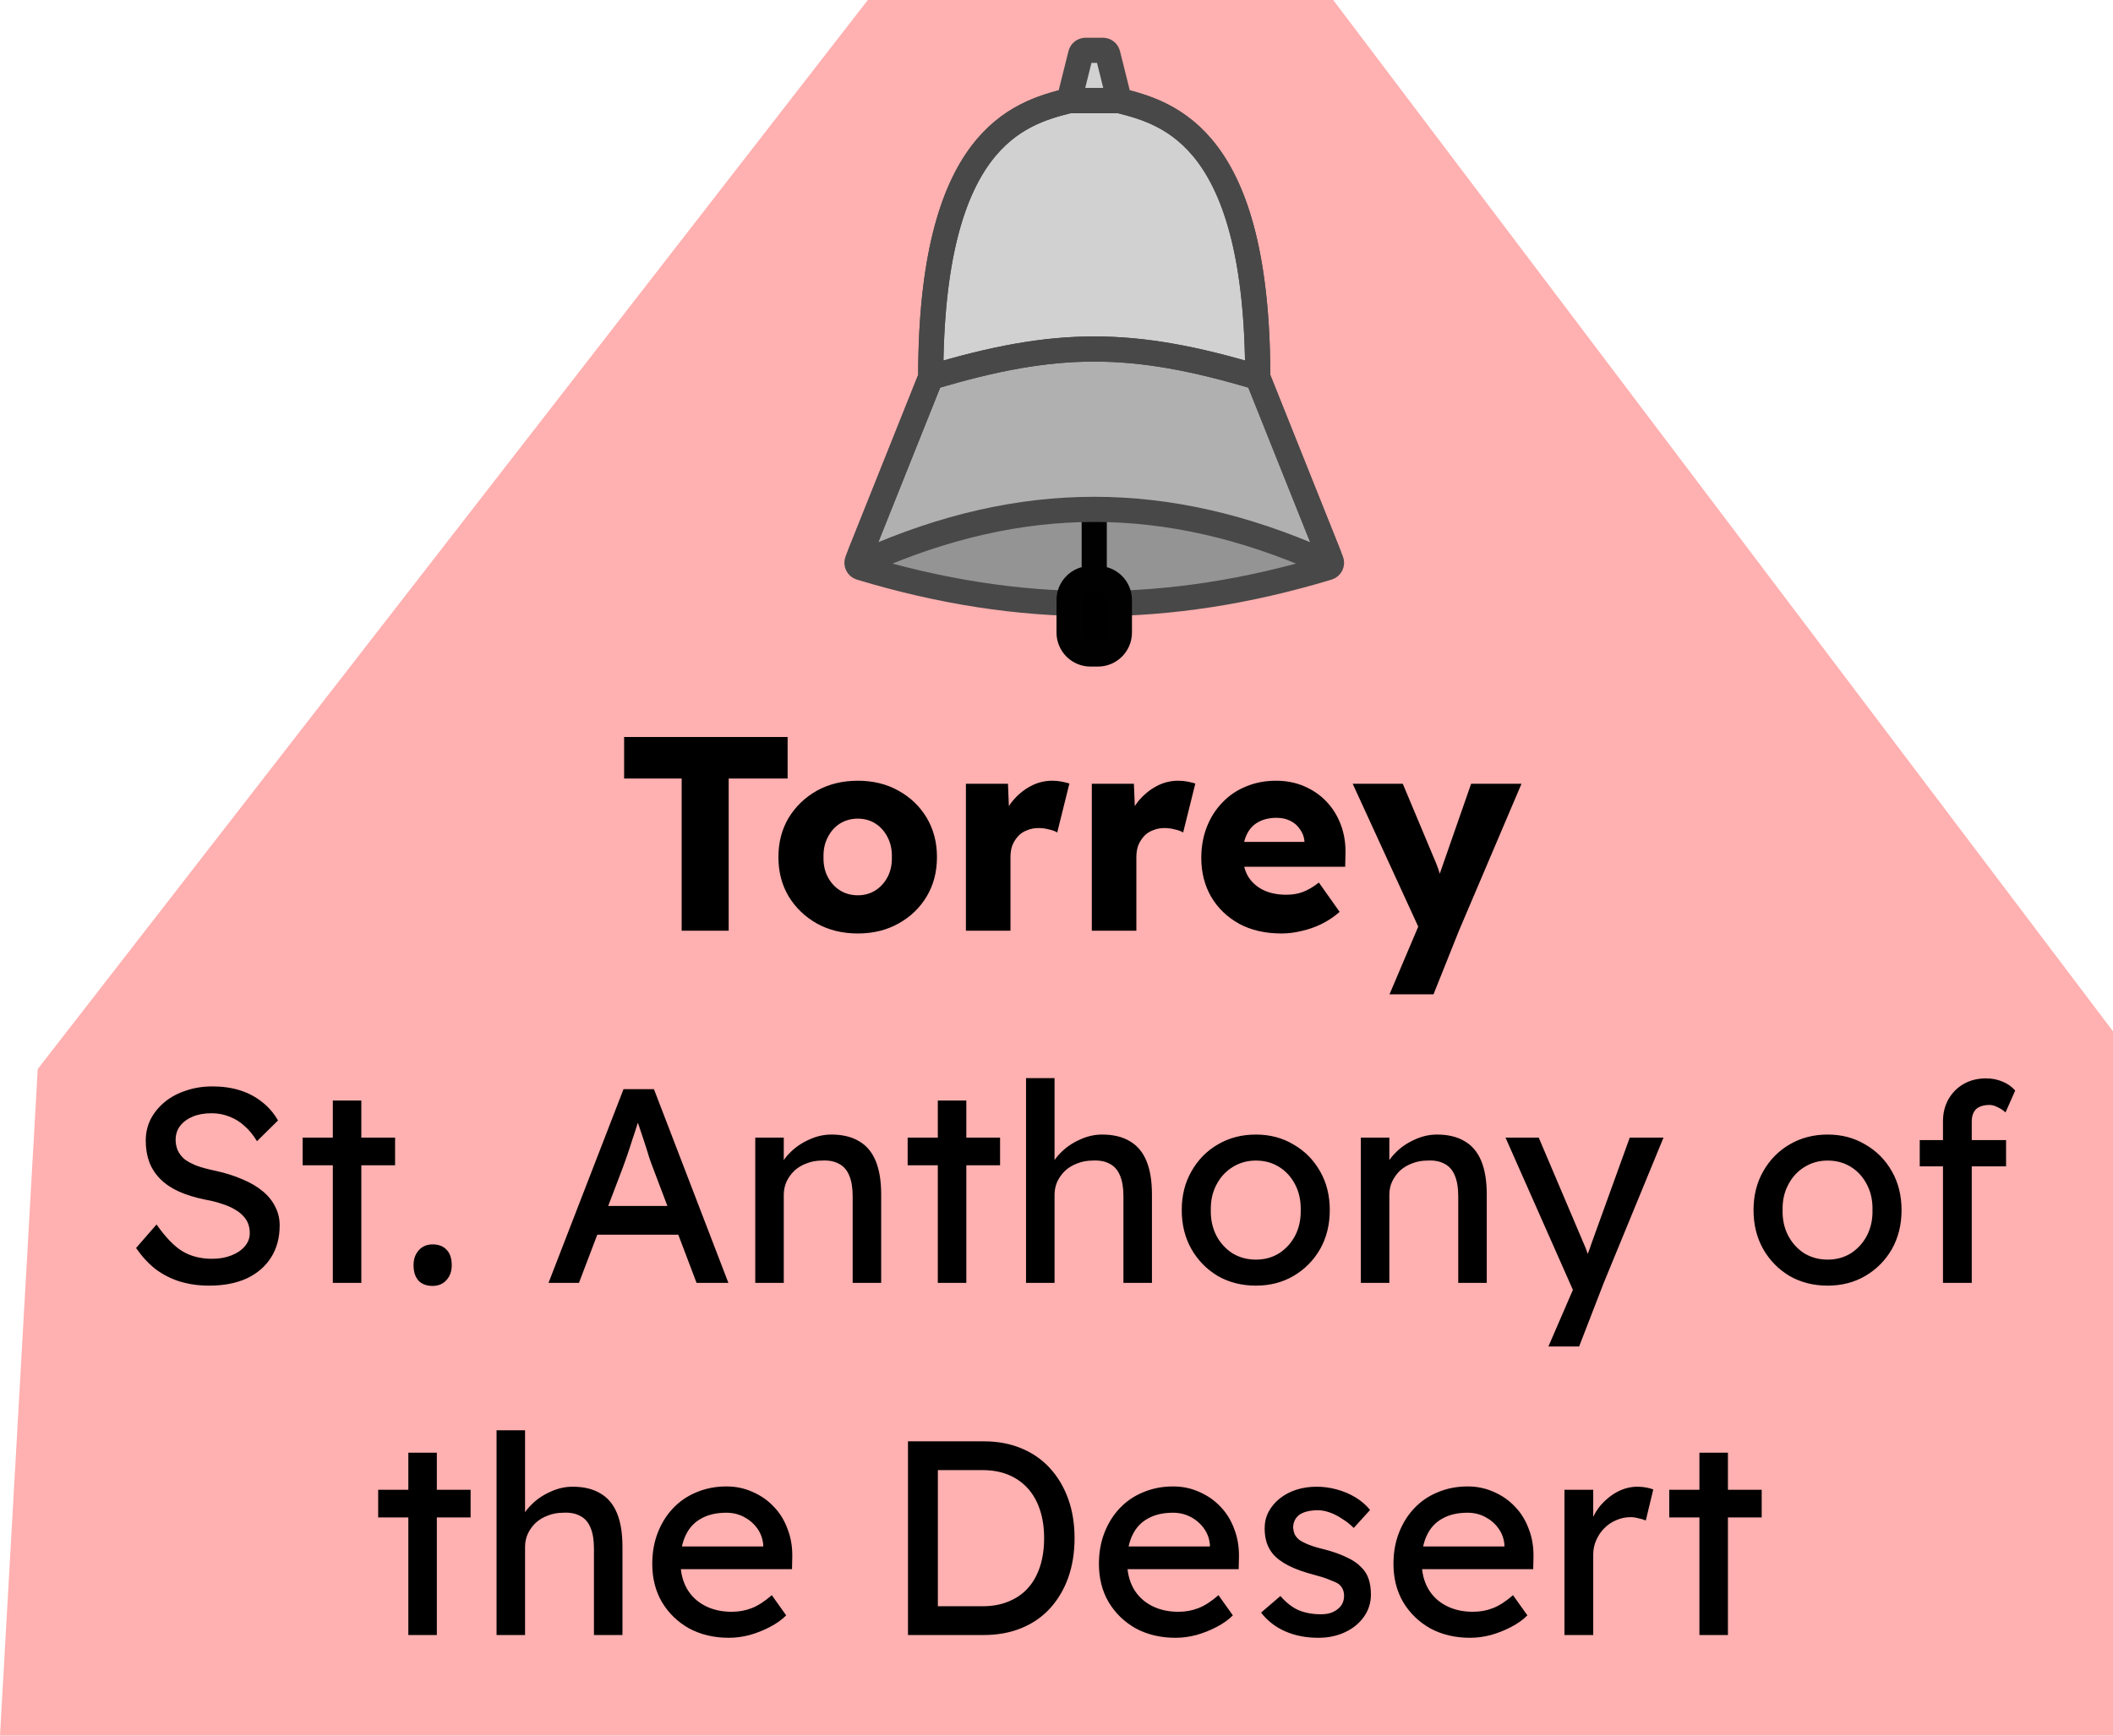 <svg width="84" height="69" viewBox="0 0 84 69" fill="none" xmlns="http://www.w3.org/2000/svg">
<path d="M34.5 0H53L84 41V69H0L1.5 42.5L34.5 0Z" fill="#FF0000" fill-opacity="0.31"/>
<path d="M27.099 37V30.95H24.811V29.3H31.311V30.95H28.968V37H27.099ZM34.102 37.11C33.493 37.11 32.95 36.978 32.474 36.714C32.005 36.45 31.631 36.091 31.352 35.636C31.081 35.181 30.945 34.661 30.945 34.074C30.945 33.487 31.081 32.967 31.352 32.512C31.631 32.057 32.005 31.698 32.474 31.434C32.95 31.17 33.493 31.038 34.102 31.038C34.711 31.038 35.249 31.17 35.719 31.434C36.196 31.698 36.569 32.057 36.841 32.512C37.112 32.967 37.248 33.487 37.248 34.074C37.248 34.661 37.112 35.181 36.841 35.636C36.569 36.091 36.196 36.45 35.719 36.714C35.249 36.978 34.711 37.11 34.102 37.11ZM34.102 35.592C34.366 35.592 34.6 35.526 34.806 35.394C35.011 35.262 35.172 35.082 35.29 34.855C35.407 34.628 35.462 34.367 35.455 34.074C35.462 33.781 35.407 33.52 35.29 33.293C35.172 33.058 35.011 32.875 34.806 32.743C34.6 32.611 34.366 32.545 34.102 32.545C33.838 32.545 33.599 32.611 33.387 32.743C33.181 32.875 33.02 33.058 32.903 33.293C32.785 33.52 32.73 33.781 32.738 34.074C32.73 34.367 32.785 34.628 32.903 34.855C33.02 35.082 33.181 35.262 33.387 35.394C33.599 35.526 33.838 35.592 34.102 35.592ZM38.399 37V31.159H40.071L40.148 33.062L39.818 32.699C39.906 32.384 40.049 32.101 40.247 31.852C40.452 31.603 40.69 31.405 40.962 31.258C41.233 31.111 41.523 31.038 41.831 31.038C41.963 31.038 42.084 31.049 42.194 31.071C42.311 31.093 42.417 31.119 42.513 31.148L42.029 33.095C41.948 33.044 41.838 33.003 41.699 32.974C41.567 32.937 41.427 32.919 41.281 32.919C41.119 32.919 40.969 32.948 40.83 33.007C40.69 33.058 40.573 33.135 40.478 33.238C40.382 33.341 40.305 33.462 40.247 33.601C40.195 33.74 40.17 33.898 40.17 34.074V37H38.399ZM43.404 37V31.159H45.077L45.154 33.062L44.824 32.699C44.911 32.384 45.054 32.101 45.252 31.852C45.458 31.603 45.696 31.405 45.968 31.258C46.239 31.111 46.529 31.038 46.837 31.038C46.968 31.038 47.09 31.049 47.2 31.071C47.317 31.093 47.423 31.119 47.519 31.148L47.035 33.095C46.954 33.044 46.844 33.003 46.705 32.974C46.572 32.937 46.433 32.919 46.286 32.919C46.125 32.919 45.975 32.948 45.836 33.007C45.696 33.058 45.579 33.135 45.483 33.238C45.388 33.341 45.311 33.462 45.252 33.601C45.201 33.74 45.175 33.898 45.175 34.074V37H43.404ZM50.946 37.11C50.301 37.11 49.74 36.982 49.263 36.725C48.787 36.461 48.416 36.105 48.152 35.658C47.888 35.203 47.756 34.686 47.756 34.107C47.756 33.66 47.83 33.249 47.976 32.875C48.123 32.501 48.328 32.178 48.592 31.907C48.856 31.628 49.168 31.416 49.527 31.269C49.894 31.115 50.294 31.038 50.726 31.038C51.137 31.038 51.511 31.111 51.848 31.258C52.193 31.405 52.49 31.61 52.739 31.874C52.989 32.138 53.179 32.45 53.311 32.809C53.443 33.168 53.502 33.561 53.487 33.986L53.476 34.459H48.823L48.57 33.469H52.046L51.859 33.678V33.458C51.845 33.275 51.786 33.113 51.683 32.974C51.588 32.827 51.46 32.714 51.298 32.633C51.137 32.552 50.954 32.512 50.748 32.512C50.462 32.512 50.217 32.571 50.011 32.688C49.813 32.798 49.663 32.963 49.56 33.183C49.458 33.396 49.406 33.66 49.406 33.975C49.406 34.298 49.472 34.58 49.604 34.822C49.744 35.057 49.942 35.24 50.198 35.372C50.462 35.504 50.774 35.57 51.133 35.57C51.383 35.57 51.603 35.533 51.793 35.46C51.991 35.387 52.204 35.262 52.431 35.086L53.256 36.252C53.029 36.45 52.787 36.611 52.53 36.736C52.274 36.861 52.01 36.952 51.738 37.011C51.474 37.077 51.21 37.11 50.946 37.11ZM55.238 39.53L56.569 36.395L56.591 37.297L53.775 31.159H55.766L56.998 34.096C57.064 34.243 57.127 34.4 57.185 34.569C57.244 34.738 57.288 34.899 57.317 35.053L57.075 35.196C57.119 35.086 57.167 34.95 57.218 34.789C57.277 34.62 57.339 34.441 57.405 34.25L58.483 31.159H60.485L57.999 37L56.987 39.53H55.238ZM8.313 51.11C7.895 51.11 7.507 51.055 7.147 50.945C6.795 50.835 6.473 50.67 6.179 50.45C5.893 50.223 5.637 49.944 5.409 49.614L6.223 48.679C6.583 49.192 6.927 49.548 7.257 49.746C7.587 49.944 7.98 50.043 8.434 50.043C8.713 50.043 8.966 49.999 9.193 49.911C9.421 49.823 9.6 49.702 9.732 49.548C9.864 49.394 9.93 49.218 9.93 49.02C9.93 48.888 9.908 48.763 9.864 48.646C9.82 48.529 9.751 48.422 9.655 48.327C9.567 48.232 9.45 48.144 9.303 48.063C9.164 47.982 8.999 47.913 8.808 47.854C8.618 47.788 8.398 47.733 8.148 47.689C7.752 47.608 7.408 47.502 7.114 47.37C6.821 47.238 6.575 47.073 6.377 46.875C6.179 46.677 6.033 46.453 5.937 46.204C5.842 45.947 5.794 45.661 5.794 45.346C5.794 45.038 5.86 44.752 5.992 44.488C6.132 44.224 6.319 43.997 6.553 43.806C6.795 43.608 7.078 43.458 7.4 43.355C7.723 43.245 8.071 43.19 8.445 43.19C8.841 43.19 9.204 43.241 9.534 43.344C9.864 43.447 10.158 43.601 10.414 43.806C10.671 44.004 10.884 44.25 11.052 44.543L10.216 45.368C10.07 45.126 9.905 44.924 9.721 44.763C9.538 44.594 9.336 44.47 9.116 44.389C8.896 44.301 8.662 44.257 8.412 44.257C8.126 44.257 7.877 44.301 7.664 44.389C7.452 44.477 7.283 44.602 7.158 44.763C7.041 44.917 6.982 45.1 6.982 45.313C6.982 45.467 7.012 45.61 7.07 45.742C7.129 45.867 7.217 45.98 7.334 46.083C7.459 46.178 7.624 46.266 7.829 46.347C8.035 46.42 8.28 46.486 8.566 46.545C8.97 46.633 9.329 46.747 9.644 46.886C9.96 47.018 10.227 47.176 10.447 47.359C10.667 47.542 10.832 47.748 10.942 47.975C11.06 48.202 11.118 48.448 11.118 48.712C11.118 49.203 11.005 49.629 10.777 49.988C10.55 50.347 10.227 50.626 9.809 50.824C9.391 51.015 8.893 51.11 8.313 51.11ZM13.231 51V43.751H14.364V51H13.231ZM12.032 46.325V45.225H15.706V46.325H12.032ZM17.199 51.121C16.957 51.121 16.77 51.051 16.638 50.912C16.506 50.765 16.44 50.56 16.44 50.296C16.44 50.054 16.51 49.856 16.649 49.702C16.789 49.548 16.972 49.471 17.199 49.471C17.441 49.471 17.628 49.544 17.76 49.691C17.892 49.83 17.958 50.032 17.958 50.296C17.958 50.538 17.889 50.736 17.749 50.89C17.61 51.044 17.427 51.121 17.199 51.121ZM21.806 51L24.787 43.3H25.997L28.956 51H27.691L25.931 46.358C25.909 46.307 25.865 46.182 25.799 45.984C25.741 45.786 25.671 45.566 25.59 45.324C25.51 45.082 25.436 44.862 25.37 44.664C25.304 44.459 25.26 44.327 25.238 44.268L25.491 44.257C25.447 44.382 25.392 44.539 25.326 44.73C25.268 44.921 25.202 45.122 25.128 45.335C25.062 45.548 24.996 45.749 24.93 45.94C24.864 46.123 24.809 46.277 24.765 46.402L23.016 51H21.806ZM23.126 49.086L23.566 47.942H27.064L27.57 49.086H23.126ZM30.025 51V45.225H31.158V46.413L30.96 46.545C31.034 46.288 31.177 46.054 31.389 45.841C31.602 45.621 31.855 45.445 32.148 45.313C32.442 45.174 32.742 45.104 33.05 45.104C33.49 45.104 33.857 45.192 34.15 45.368C34.444 45.537 34.664 45.797 34.81 46.149C34.957 46.501 35.03 46.945 35.03 47.48V51H33.897V47.557C33.897 47.227 33.853 46.956 33.765 46.743C33.677 46.523 33.542 46.365 33.358 46.27C33.175 46.167 32.948 46.123 32.676 46.138C32.456 46.138 32.255 46.175 32.071 46.248C31.888 46.314 31.727 46.409 31.587 46.534C31.455 46.659 31.349 46.805 31.268 46.974C31.195 47.135 31.158 47.311 31.158 47.502V51H30.597C30.502 51 30.407 51 30.311 51C30.216 51 30.121 51 30.025 51ZM37.282 51V43.751H38.415V51H37.282ZM36.083 46.325V45.225H39.757V46.325H36.083ZM40.789 51V42.86H41.922V46.413L41.724 46.545C41.797 46.288 41.94 46.054 42.153 45.841C42.366 45.621 42.619 45.445 42.912 45.313C43.205 45.174 43.506 45.104 43.814 45.104C44.254 45.104 44.621 45.192 44.914 45.368C45.207 45.537 45.427 45.797 45.574 46.149C45.721 46.501 45.794 46.945 45.794 47.48V51H44.661V47.557C44.661 47.227 44.617 46.956 44.529 46.743C44.441 46.523 44.305 46.365 44.122 46.27C43.939 46.167 43.711 46.123 43.44 46.138C43.22 46.138 43.018 46.175 42.835 46.248C42.652 46.314 42.49 46.409 42.351 46.534C42.219 46.659 42.113 46.805 42.032 46.974C41.959 47.135 41.922 47.311 41.922 47.502V51H41.361C41.266 51 41.17 51 41.075 51C40.98 51 40.884 51 40.789 51ZM49.927 51.11C49.362 51.11 48.856 50.982 48.409 50.725C47.969 50.461 47.621 50.105 47.364 49.658C47.107 49.203 46.979 48.686 46.979 48.107C46.979 47.528 47.107 47.014 47.364 46.567C47.621 46.112 47.969 45.757 48.409 45.5C48.856 45.236 49.362 45.104 49.927 45.104C50.484 45.104 50.983 45.236 51.423 45.5C51.87 45.757 52.222 46.112 52.479 46.567C52.736 47.014 52.864 47.528 52.864 48.107C52.864 48.686 52.736 49.203 52.479 49.658C52.222 50.105 51.87 50.461 51.423 50.725C50.983 50.982 50.484 51.11 49.927 51.11ZM49.927 50.076C50.272 50.076 50.58 49.992 50.851 49.823C51.122 49.647 51.335 49.412 51.489 49.119C51.643 48.818 51.716 48.481 51.709 48.107C51.716 47.726 51.643 47.388 51.489 47.095C51.335 46.794 51.122 46.56 50.851 46.391C50.58 46.222 50.272 46.138 49.927 46.138C49.582 46.138 49.271 46.226 48.992 46.402C48.721 46.571 48.508 46.805 48.354 47.106C48.2 47.399 48.127 47.733 48.134 48.107C48.127 48.481 48.2 48.818 48.354 49.119C48.508 49.412 48.721 49.647 48.992 49.823C49.271 49.992 49.582 50.076 49.927 50.076ZM54.099 51V45.225H55.232V46.413L55.034 46.545C55.107 46.288 55.25 46.054 55.463 45.841C55.675 45.621 55.928 45.445 56.222 45.313C56.515 45.174 56.816 45.104 57.124 45.104C57.564 45.104 57.93 45.192 58.224 45.368C58.517 45.537 58.737 45.797 58.884 46.149C59.03 46.501 59.104 46.945 59.104 47.48V51H57.971V47.557C57.971 47.227 57.927 46.956 57.839 46.743C57.751 46.523 57.615 46.365 57.432 46.27C57.248 46.167 57.021 46.123 56.75 46.138C56.53 46.138 56.328 46.175 56.145 46.248C55.961 46.314 55.8 46.409 55.661 46.534C55.529 46.659 55.422 46.805 55.342 46.974C55.268 47.135 55.232 47.311 55.232 47.502V51H54.671C54.575 51 54.48 51 54.385 51C54.289 51 54.194 51 54.099 51ZM61.555 53.53L62.721 50.835L62.732 51.737L59.85 45.225H61.17L62.974 49.471C63.011 49.544 63.055 49.658 63.106 49.812C63.157 49.959 63.201 50.105 63.238 50.252L62.952 50.318C63.011 50.164 63.066 50.01 63.117 49.856C63.176 49.702 63.231 49.548 63.282 49.394L64.789 45.225H66.131L63.755 51L62.776 53.53H61.555ZM72.657 51.11C72.093 51.11 71.587 50.982 71.139 50.725C70.7 50.461 70.351 50.105 70.094 49.658C69.838 49.203 69.71 48.686 69.71 48.107C69.71 47.528 69.838 47.014 70.094 46.567C70.351 46.112 70.7 45.757 71.139 45.5C71.587 45.236 72.093 45.104 72.657 45.104C73.215 45.104 73.713 45.236 74.153 45.5C74.601 45.757 74.953 46.112 75.21 46.567C75.466 47.014 75.594 47.528 75.594 48.107C75.594 48.686 75.466 49.203 75.21 49.658C74.953 50.105 74.601 50.461 74.153 50.725C73.713 50.982 73.215 51.11 72.657 51.11ZM72.657 50.076C73.002 50.076 73.31 49.992 73.582 49.823C73.853 49.647 74.066 49.412 74.219 49.119C74.374 48.818 74.447 48.481 74.439 48.107C74.447 47.726 74.374 47.388 74.219 47.095C74.066 46.794 73.853 46.56 73.582 46.391C73.31 46.222 73.002 46.138 72.657 46.138C72.313 46.138 72.001 46.226 71.722 46.402C71.451 46.571 71.239 46.805 71.085 47.106C70.93 47.399 70.857 47.733 70.865 48.107C70.857 48.481 70.93 48.818 71.085 49.119C71.239 49.412 71.451 49.647 71.722 49.823C72.001 49.992 72.313 50.076 72.657 50.076ZM77.241 51V44.576C77.241 44.246 77.315 43.953 77.461 43.696C77.608 43.439 77.81 43.238 78.066 43.091C78.323 42.944 78.62 42.871 78.957 42.871C79.192 42.871 79.412 42.915 79.617 43.003C79.823 43.091 79.988 43.208 80.112 43.355L79.727 44.224C79.632 44.136 79.526 44.066 79.408 44.015C79.298 43.956 79.192 43.927 79.089 43.927C78.935 43.927 78.803 43.953 78.693 44.004C78.591 44.048 78.514 44.121 78.462 44.224C78.411 44.319 78.385 44.437 78.385 44.576V51H77.813C77.718 51 77.623 51 77.527 51C77.432 51 77.337 51 77.241 51ZM76.317 46.369V45.324H79.749V46.369H76.317ZM16.233 65V57.751H17.366V65H16.233ZM15.034 60.325V59.225H18.708V60.325H15.034ZM19.74 65V56.86H20.873V60.413L20.675 60.545C20.748 60.288 20.891 60.054 21.104 59.841C21.316 59.621 21.569 59.445 21.863 59.313C22.156 59.174 22.457 59.104 22.765 59.104C23.205 59.104 23.571 59.192 23.865 59.368C24.158 59.537 24.378 59.797 24.525 60.149C24.671 60.501 24.745 60.945 24.745 61.48V65H23.612V61.557C23.612 61.227 23.568 60.956 23.48 60.743C23.392 60.523 23.256 60.365 23.073 60.27C22.889 60.167 22.662 60.123 22.391 60.138C22.171 60.138 21.969 60.175 21.786 60.248C21.602 60.314 21.441 60.409 21.302 60.534C21.17 60.659 21.063 60.805 20.983 60.974C20.909 61.135 20.873 61.311 20.873 61.502V65H20.312C20.216 65 20.121 65 20.026 65C19.93 65 19.835 65 19.74 65ZM28.977 65.11C28.383 65.11 27.855 64.985 27.393 64.736C26.938 64.479 26.579 64.131 26.315 63.691C26.058 63.251 25.93 62.745 25.93 62.173C25.93 61.718 26.003 61.304 26.15 60.93C26.296 60.556 26.498 60.233 26.755 59.962C27.019 59.683 27.33 59.471 27.69 59.324C28.056 59.17 28.452 59.093 28.878 59.093C29.252 59.093 29.6 59.166 29.923 59.313C30.245 59.452 30.524 59.647 30.759 59.896C31.001 60.145 31.184 60.442 31.309 60.787C31.441 61.124 31.503 61.495 31.496 61.898L31.485 62.382H26.766L26.513 61.48H30.506L30.341 61.667V61.403C30.319 61.161 30.238 60.945 30.099 60.754C29.959 60.563 29.783 60.413 29.571 60.303C29.358 60.193 29.127 60.138 28.878 60.138C28.482 60.138 28.148 60.215 27.877 60.369C27.605 60.516 27.4 60.736 27.261 61.029C27.121 61.315 27.052 61.671 27.052 62.096C27.052 62.499 27.136 62.851 27.305 63.152C27.473 63.445 27.712 63.673 28.02 63.834C28.328 63.995 28.683 64.076 29.087 64.076C29.373 64.076 29.637 64.028 29.879 63.933C30.128 63.838 30.396 63.665 30.682 63.416L31.254 64.219C31.078 64.395 30.861 64.549 30.605 64.681C30.355 64.813 30.088 64.919 29.802 65C29.523 65.073 29.248 65.11 28.977 65.11ZM36.096 65V57.3H39.11C39.66 57.3 40.155 57.392 40.595 57.575C41.042 57.758 41.424 58.022 41.739 58.367C42.054 58.712 42.296 59.119 42.465 59.588C42.634 60.057 42.718 60.578 42.718 61.15C42.718 61.722 42.634 62.246 42.465 62.723C42.296 63.192 42.054 63.599 41.739 63.944C41.431 64.281 41.053 64.542 40.606 64.725C40.159 64.908 39.66 65 39.11 65H36.096ZM37.284 63.977L37.251 63.856H39.055C39.444 63.856 39.788 63.794 40.089 63.669C40.397 63.544 40.654 63.368 40.859 63.141C41.072 62.906 41.233 62.62 41.343 62.283C41.453 61.946 41.508 61.568 41.508 61.15C41.508 60.732 41.453 60.358 41.343 60.028C41.233 59.691 41.072 59.405 40.859 59.17C40.646 58.935 40.39 58.756 40.089 58.631C39.788 58.506 39.444 58.444 39.055 58.444H37.218L37.284 58.345V63.977ZM46.734 65.11C46.14 65.11 45.612 64.985 45.15 64.736C44.695 64.479 44.336 64.131 44.072 63.691C43.815 63.251 43.687 62.745 43.687 62.173C43.687 61.718 43.76 61.304 43.907 60.93C44.053 60.556 44.255 60.233 44.512 59.962C44.776 59.683 45.087 59.471 45.447 59.324C45.813 59.17 46.209 59.093 46.635 59.093C47.009 59.093 47.357 59.166 47.68 59.313C48.002 59.452 48.281 59.647 48.516 59.896C48.758 60.145 48.941 60.442 49.066 60.787C49.198 61.124 49.26 61.495 49.253 61.898L49.242 62.382H44.523L44.27 61.48H48.263L48.098 61.667V61.403C48.076 61.161 47.995 60.945 47.856 60.754C47.716 60.563 47.54 60.413 47.328 60.303C47.115 60.193 46.884 60.138 46.635 60.138C46.239 60.138 45.905 60.215 45.634 60.369C45.362 60.516 45.157 60.736 45.018 61.029C44.878 61.315 44.809 61.671 44.809 62.096C44.809 62.499 44.893 62.851 45.062 63.152C45.23 63.445 45.469 63.673 45.777 63.834C46.085 63.995 46.44 64.076 46.844 64.076C47.13 64.076 47.394 64.028 47.636 63.933C47.885 63.838 48.153 63.665 48.439 63.416L49.011 64.219C48.835 64.395 48.618 64.549 48.362 64.681C48.112 64.813 47.845 64.919 47.559 65C47.28 65.073 47.005 65.11 46.734 65.11ZM52.409 65.11C51.925 65.11 51.489 65.026 51.1 64.857C50.711 64.688 50.389 64.439 50.132 64.109L50.902 63.449C51.122 63.706 51.36 63.893 51.617 64.01C51.881 64.12 52.178 64.175 52.508 64.175C52.64 64.175 52.761 64.16 52.871 64.131C52.988 64.094 53.087 64.043 53.168 63.977C53.256 63.911 53.322 63.834 53.366 63.746C53.41 63.651 53.432 63.548 53.432 63.438C53.432 63.247 53.362 63.093 53.223 62.976C53.15 62.925 53.032 62.87 52.871 62.811C52.717 62.745 52.515 62.679 52.266 62.613C51.841 62.503 51.492 62.378 51.221 62.239C50.95 62.1 50.741 61.942 50.594 61.766C50.484 61.627 50.403 61.476 50.352 61.315C50.301 61.146 50.275 60.963 50.275 60.765C50.275 60.523 50.326 60.303 50.429 60.105C50.539 59.9 50.686 59.724 50.869 59.577C51.06 59.423 51.28 59.306 51.529 59.225C51.786 59.144 52.057 59.104 52.343 59.104C52.614 59.104 52.882 59.141 53.146 59.214C53.417 59.287 53.667 59.394 53.894 59.533C54.121 59.672 54.312 59.837 54.466 60.028L53.817 60.743C53.678 60.604 53.524 60.483 53.355 60.38C53.194 60.27 53.029 60.186 52.86 60.127C52.691 60.068 52.537 60.039 52.398 60.039C52.244 60.039 52.105 60.054 51.98 60.083C51.855 60.112 51.749 60.156 51.661 60.215C51.58 60.274 51.518 60.347 51.474 60.435C51.43 60.523 51.408 60.622 51.408 60.732C51.415 60.827 51.437 60.919 51.474 61.007C51.518 61.088 51.577 61.157 51.65 61.216C51.731 61.275 51.852 61.337 52.013 61.403C52.174 61.469 52.38 61.531 52.629 61.59C52.996 61.685 53.296 61.792 53.531 61.909C53.773 62.019 53.964 62.147 54.103 62.294C54.25 62.433 54.352 62.595 54.411 62.778C54.47 62.961 54.499 63.167 54.499 63.394C54.499 63.724 54.404 64.021 54.213 64.285C54.03 64.542 53.78 64.743 53.465 64.89C53.15 65.037 52.798 65.11 52.409 65.11ZM58.443 65.11C57.849 65.11 57.321 64.985 56.859 64.736C56.404 64.479 56.045 64.131 55.781 63.691C55.524 63.251 55.396 62.745 55.396 62.173C55.396 61.718 55.469 61.304 55.616 60.93C55.762 60.556 55.964 60.233 56.221 59.962C56.485 59.683 56.796 59.471 57.156 59.324C57.522 59.17 57.918 59.093 58.344 59.093C58.718 59.093 59.066 59.166 59.389 59.313C59.711 59.452 59.99 59.647 60.225 59.896C60.467 60.145 60.65 60.442 60.775 60.787C60.907 61.124 60.969 61.495 60.962 61.898L60.951 62.382H56.232L55.979 61.48H59.972L59.807 61.667V61.403C59.785 61.161 59.704 60.945 59.565 60.754C59.425 60.563 59.249 60.413 59.037 60.303C58.824 60.193 58.593 60.138 58.344 60.138C57.948 60.138 57.614 60.215 57.343 60.369C57.071 60.516 56.866 60.736 56.727 61.029C56.587 61.315 56.518 61.671 56.518 62.096C56.518 62.499 56.602 62.851 56.771 63.152C56.939 63.445 57.178 63.673 57.486 63.834C57.794 63.995 58.149 64.076 58.553 64.076C58.839 64.076 59.103 64.028 59.345 63.933C59.594 63.838 59.862 63.665 60.148 63.416L60.72 64.219C60.544 64.395 60.327 64.549 60.071 64.681C59.821 64.813 59.554 64.919 59.268 65C58.989 65.073 58.714 65.11 58.443 65.11ZM62.193 65V59.225H63.337V61.04L63.227 60.6C63.307 60.321 63.443 60.068 63.634 59.841C63.832 59.614 64.055 59.434 64.305 59.302C64.561 59.17 64.826 59.104 65.097 59.104C65.222 59.104 65.339 59.115 65.449 59.137C65.566 59.159 65.658 59.185 65.724 59.214L65.427 60.446C65.339 60.409 65.24 60.38 65.13 60.358C65.027 60.329 64.924 60.314 64.822 60.314C64.624 60.314 64.433 60.354 64.25 60.435C64.074 60.508 63.916 60.615 63.777 60.754C63.645 60.886 63.538 61.044 63.458 61.227C63.377 61.403 63.337 61.597 63.337 61.81V65H62.193ZM67.559 65V57.751H68.692V65H67.559ZM66.36 60.325V59.225H70.034V60.325H66.36Z" fill="black"/>
<path d="M34 22.5C40.5 24.5 46.5 24.5 53 22.5C46.5 19.5 40.5 19.5 34 22.5Z" fill="#949494"/>
<path d="M34 22.5L37 15C42 13.5 45 13.5 50 15L53 22.5C46.5 19.5 40.5 19.5 34 22.5Z" fill="#B0B0B0"/>
<path d="M37.001 14.726C37.068 5.481 40.519 4.495 42.5 4L42.962 2.151C42.984 2.062 43.064 2 43.156 2H43.844C43.936 2 44.016 2.062 44.038 2.151L44.5 4C46.481 4.495 49.932 5.481 49.999 14.726C50 14.86 49.869 14.961 49.741 14.923C44.981 13.526 42.019 13.526 37.259 14.923C37.131 14.961 37 14.86 37.001 14.726Z" fill="#D1D1D1"/>
<path d="M37 15L34.081 22.298C34.037 22.407 34.096 22.53 34.208 22.564C40.559 24.479 46.441 24.479 52.792 22.564C52.904 22.53 52.963 22.407 52.919 22.298L50 15M37 15C37 5.537 40.473 4.508 42.477 4.006C42.492 4.002 42.508 4 42.525 4H44.475C44.492 4 44.508 4.002 44.523 4.006C46.527 4.508 50 5.537 50 15M37 15C42 13.5 45 13.5 50 15" stroke="#484848"/>
<path d="M43.354 23H43.5H43.646C43.873 23 44.09 23.09 44.25 23.25C44.41 23.41 44.5 23.627 44.5 23.854V25.146C44.5 25.373 44.41 25.59 44.25 25.75C44.09 25.91 43.873 26 43.646 26H43.354C43.127 26 42.91 25.91 42.75 25.75C42.59 25.59 42.5 25.373 42.5 25.146V23.854C42.5 23.627 42.59 23.41 42.75 23.25C42.91 23.09 43.127 23 43.354 23Z" fill="black"/>
<path d="M43.5 20.25V23M43.5 23H43.354C43.127 23 42.91 23.09 42.75 23.25V23.25C42.59 23.41 42.5 23.627 42.5 23.854V25.146C42.5 25.373 42.59 25.59 42.75 25.75V25.75C42.91 25.91 43.127 26 43.354 26H43.646C43.873 26 44.09 25.91 44.25 25.75V25.75C44.41 25.59 44.5 25.373 44.5 25.146V23.854C44.5 23.627 44.41 23.41 44.25 23.25V23.25C44.09 23.09 43.873 23 43.646 23H43.5Z" stroke="#010101"/>
<path d="M37 15L34.187 22.034C34.119 22.202 34.293 22.366 34.459 22.293C40.63 19.569 46.37 19.569 52.541 22.293C52.707 22.366 52.881 22.202 52.813 22.034L50 15M37 15C37 5.5 40.5 4.5 42.5 4M37 15C42 13.5 45 13.5 50 15M50 15C50 5.5 46.5 4.5 44.5 4M44.5 4H42.5M44.5 4L44.038 2.151C44.016 2.062 43.936 2 43.844 2H43.156C43.064 2 42.984 2.062 42.962 2.151L42.5 4" stroke="#484848"/>
</svg>
